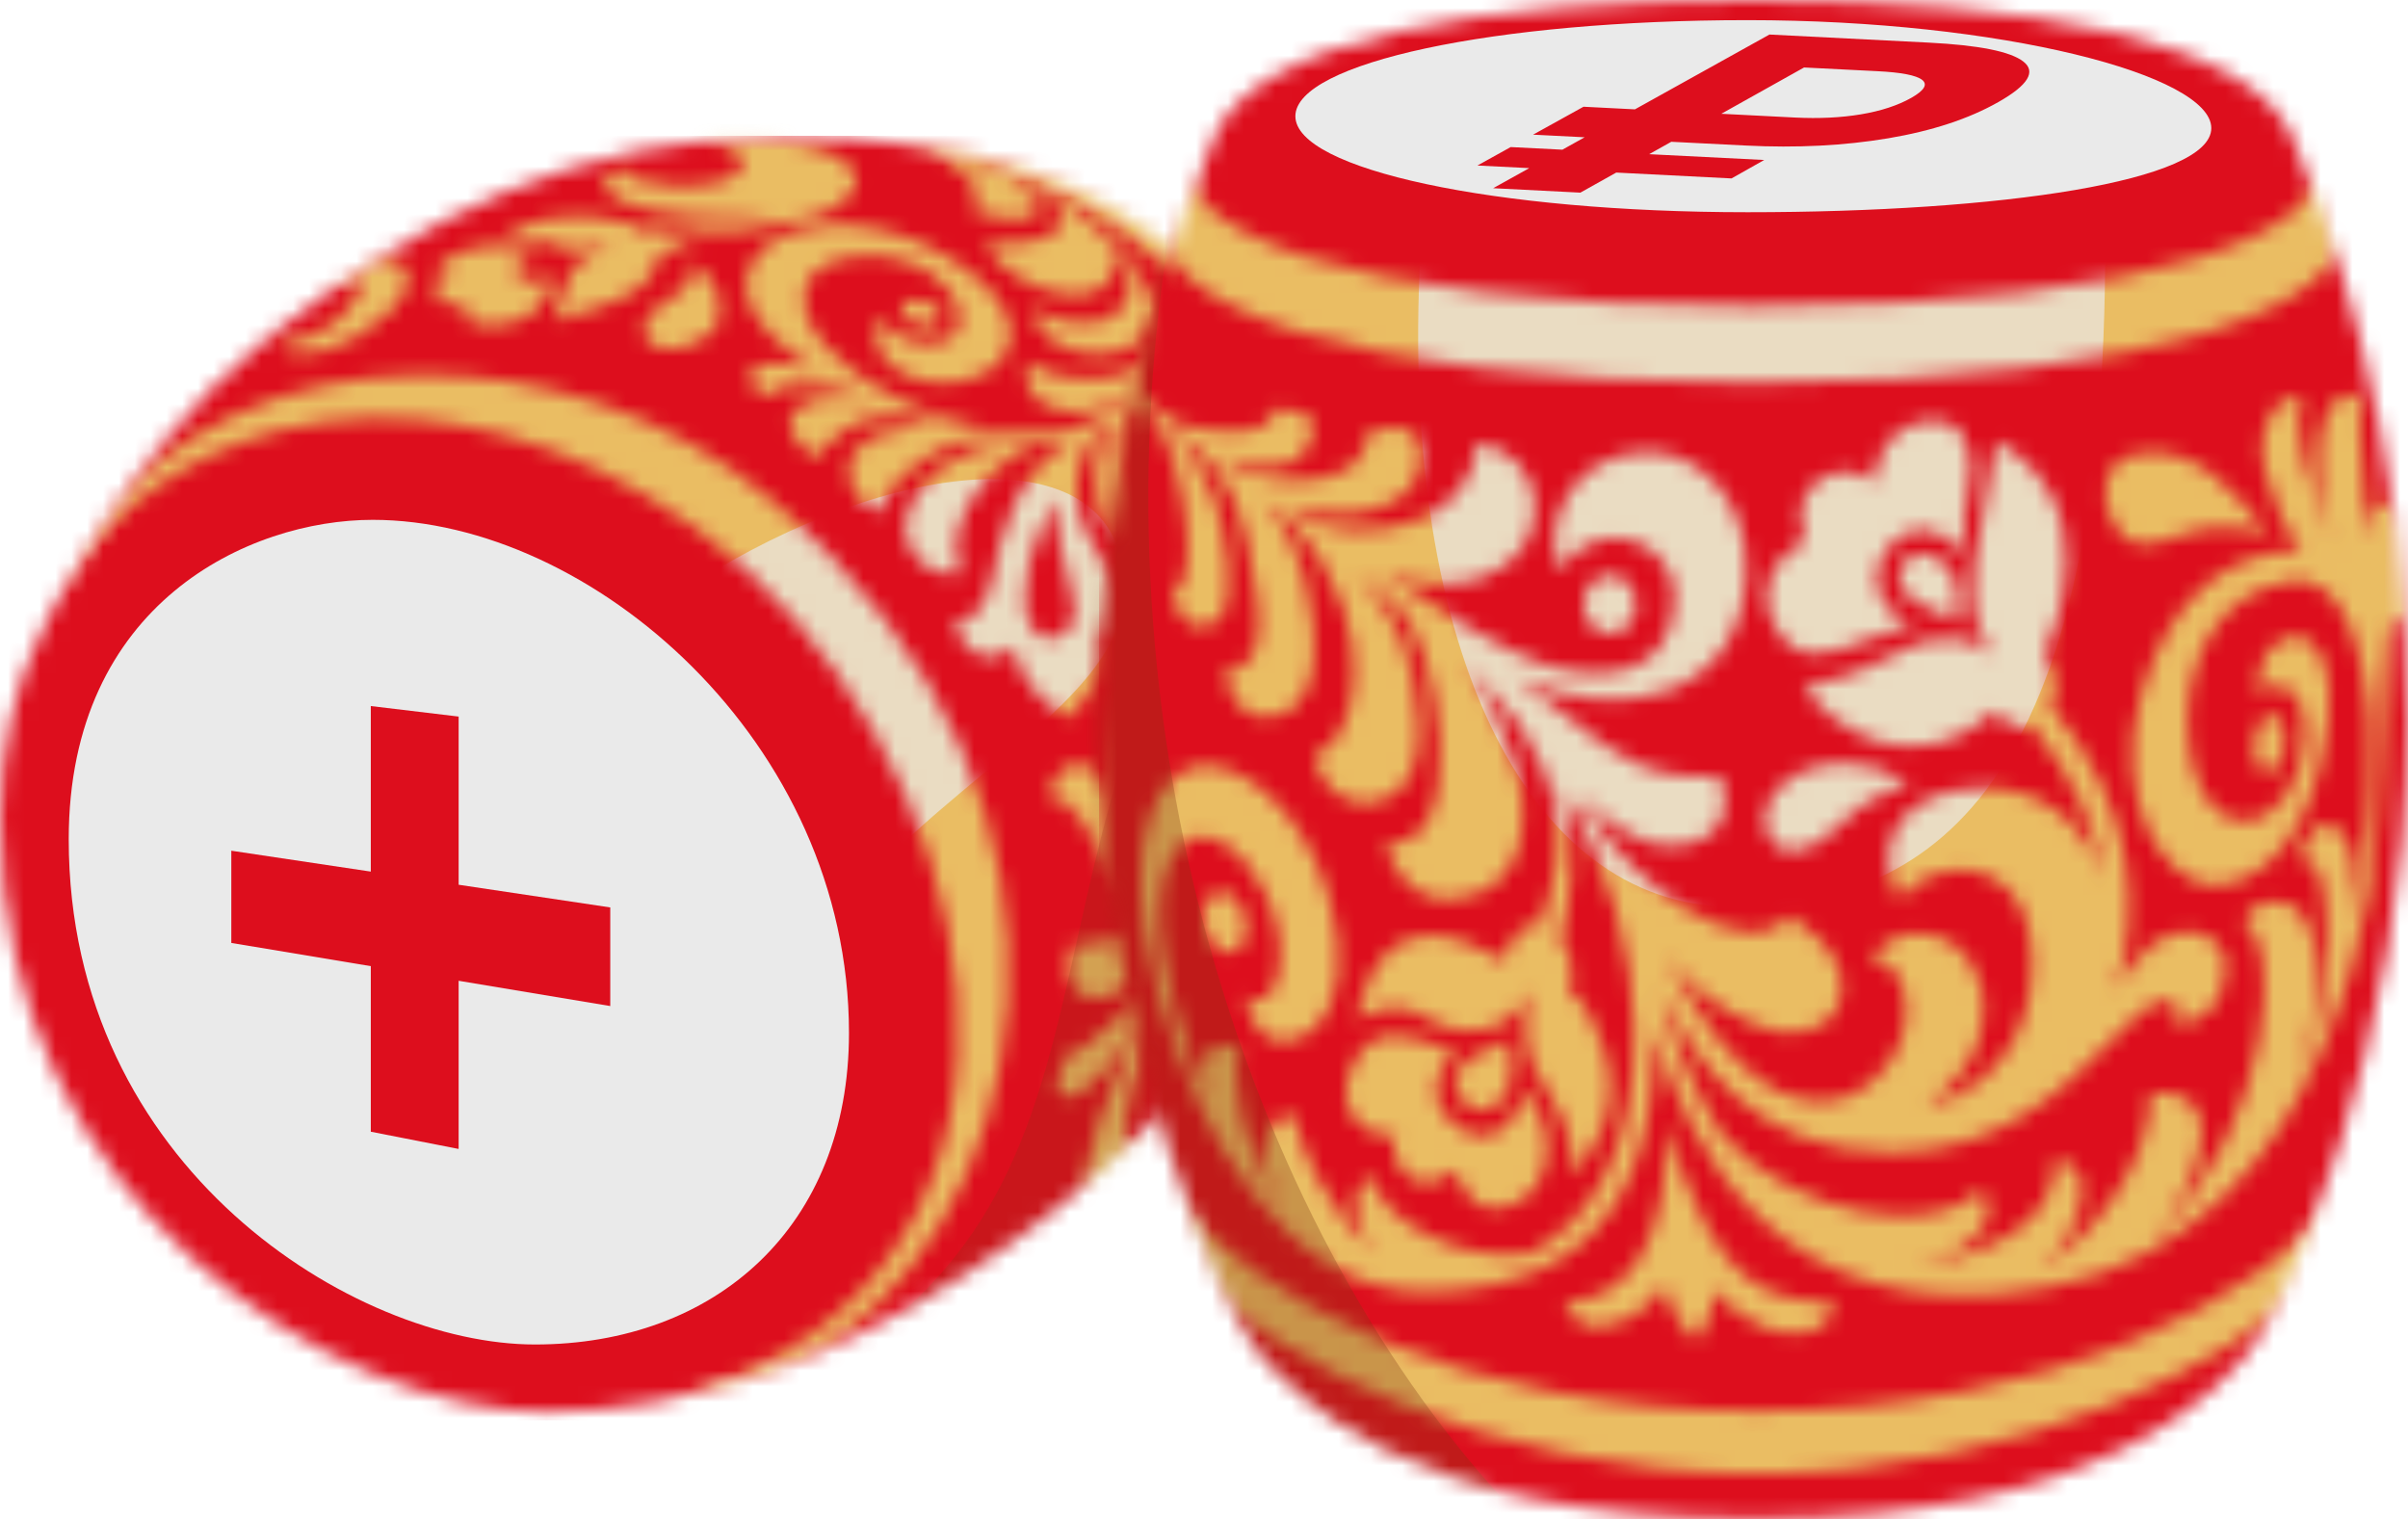 <svg width="152" height="96" viewBox="0 0 152 96" fill="none" xmlns="http://www.w3.org/2000/svg">
<mask id="mask0_356_33452" style="mask-type:alpha" maskUnits="userSpaceOnUse" x="0" y="8" width="87" height="82">
<path d="M83.619 28.595C75.483 11.017 61.589 8.622 49.133 8.622C36.678 8.622 26.407 13.714 17.088 21.147C7.77 28.584 2.627 39.849 2.627 39.849L2.631 39.853C0.999 43.041 0 46.963 0 51.731C0 76.046 21.167 89.117 34.511 89.117C52.393 89.117 71.558 75.403 80.104 61.467C84.398 54.461 91.058 44.668 83.619 28.595Z" fill="#DD0E1D"/>
</mask>
<g mask="url(#mask0_356_33452)">
<rect y="8.573" width="87.305" height="81.069" fill="#DD0E1D"/>
<mask id="mask1_356_33452" style="mask-type:alpha" maskUnits="userSpaceOnUse" x="3" y="8" width="92" height="81">
<path fill-rule="evenodd" clip-rule="evenodd" d="M94.756 40.772L85.653 50.593C85.951 45.9 85.618 41.349 84.695 37.079C84.649 37.305 83.73 37.346 83.73 37.346C83.795 36.104 83.083 31.867 79.425 32.782C78.314 33.062 77.258 33.623 76.266 34.567C76.974 34.133 77.797 33.942 78.659 34.028C80.122 34.172 81.053 36.122 79.619 37.346C78.512 35.066 75.828 35.231 74.422 36.908C74.221 37.239 74.023 37.594 73.829 37.971C74.214 37.515 74.685 37.16 75.281 36.934C77.718 36.003 81.071 38.068 79.817 41.975C78.411 37.964 72.83 40.374 71.709 44.13C71.246 46.148 70.886 48.389 70.681 50.662C71.184 46.615 72.723 43.275 76.561 42.438C79.773 41.738 80.729 45.534 80.115 47.588C76.615 44.546 70.839 50.292 70.505 56.127V56.128C70.505 56.199 70.505 56.267 70.509 56.336C70.376 56.059 70.264 55.743 70.175 55.395V55.402C69.352 53.175 67.343 49.656 66.254 50.497C66.254 48.313 68.953 46.812 69.923 50.306C70.218 46.583 71.271 42.137 72.64 38.693C73.456 36.646 74.559 35.217 75.623 34.053C77.578 31.087 76.636 29.647 75.723 29.152C76.377 28.028 77.38 28.229 77.768 28.75C78.289 29.45 78.282 30.789 77.459 32.136C78.25 31.281 78.853 30.47 79.029 29.464C79.421 27.256 77.552 26.229 77.013 26.821C76.111 25.902 76.981 24.929 78.178 25.008C79.367 25.087 80.514 26.322 80.693 27.381C81.013 29.27 80.316 30.61 79.062 32.086C82.317 31.238 83.385 33.958 84.106 35.793C84.315 36.325 84.495 36.782 84.691 37.058C81.522 22.43 71.427 11.097 56.03 8.568C67.803 8.995 84.079 14.888 94.756 40.772ZM5.966 33.36C15.309 20.53 36.149 20.971 48.544 31.428C71.508 50.802 65.431 78.7 49.593 86.439C46.571 87.915 45.82 88.137 42.359 88.457C70.358 80.086 61.934 46.309 43.865 33.299C28.171 22.002 10.767 25.413 3.619 37.508C4.312 35.967 5.035 34.639 5.966 33.36ZM59.415 20.016C59.508 19.549 58.941 19.157 58.38 19C57.823 18.841 57.079 18.888 56.939 19.362C56.799 19.836 57.252 20.292 57.959 20.5C58.671 20.712 59.322 20.483 59.415 20.016ZM71.716 37.382C72.201 40.258 70.203 40.248 69.319 39.461C69.776 42.007 69.366 43.451 67.397 45.332C64.737 43.81 64.08 41.59 64.037 40.757C62.728 42.179 60.655 41.379 60.252 39.116C61.334 39.515 62.326 38.14 62.667 36.394L62.689 36.281C63.015 34.609 64.006 29.516 67.716 27.805C67.044 27.941 66.304 28.02 65.492 28.027H65.499C63.458 28.491 59.135 32.613 60.673 36.193C59.358 36.484 57.629 35.712 57.212 33.942C56.698 31.755 59.383 28.146 63.907 27.959C63.397 27.909 62.861 27.834 62.301 27.733C62.304 27.735 62.307 27.736 62.31 27.736C62.312 27.737 62.315 27.738 62.319 27.74C59.684 27.137 55.189 31.119 55.731 32.344C54.129 32.089 53.478 30.39 53.593 29.457C53.823 27.6 56.637 26.692 59.444 27.018C59.221 26.95 58.995 26.878 58.764 26.799C58.355 26.659 57.963 26.519 57.579 26.375C53.963 25.589 51.631 28.455 51.717 28.878C50.549 28.509 49.09 26.824 50.402 25.704C51.167 25.05 53.316 24.946 54.847 25.241C54.635 25.144 54.431 25.043 54.226 24.943L54.229 24.946C52.569 24.311 49.212 23.826 48.569 24.997C47.214 24.774 46.797 23.259 48.12 23.007C49.309 22.781 50.672 23.126 51.538 23.42C47.649 20.881 46.495 18.662 47.387 16.737C48.699 13.9 54.714 13.003 59.932 16.267C65.15 19.527 64.346 22.562 61.877 23.693C58.114 25.42 53.83 22.407 55.746 19.919C56.17 22.117 61.402 22.53 60.5 19.56C59.196 15.261 51.52 15.186 50.826 18.256C49.784 22.864 61.345 28.986 67.997 26.936C69.661 26.422 70.994 25.539 71.835 24.401C70.559 25.679 68.385 26.218 66.99 25.909C64.978 25.467 64.457 24.092 64.921 22.763C65.948 24.181 72.55 24.792 72.83 21.485C72.841 20.835 72.726 20.149 72.475 19.441C72.816 21.039 71.81 22.206 69.783 22.328C66.516 22.53 65.035 20.382 65.183 19.405C65.812 20.027 68.083 20.73 69.826 20.17C70.969 19.804 71.763 18.073 71.03 16.921C70.609 16.389 70.182 15.904 69.751 15.455C70.548 16.526 70.534 17.477 69.506 18.195C67.612 19.517 63.005 17.527 62.218 15.305C66.3 15.671 68.302 14.181 66.114 12.568C65.37 12.127 64.604 11.739 63.814 11.383C64.856 12.076 65.528 12.777 65.528 13.19C65.528 14.141 62.653 14.005 61.118 13.053C62.904 12.403 60.166 10.058 58.481 9.376L58.384 9.341C57.93 9.18 57.466 9.015 56.993 8.844C58.096 9.107 59.12 9.39 60.087 9.692C60.475 9.8 60.856 9.925 61.226 10.065C71.993 13.789 73.894 19.93 73.43 22.864C73.434 22.856 73.438 22.849 73.441 22.846C73.407 23.309 73.337 23.803 73.263 24.315C73.018 26.043 72.742 27.981 73.704 29.676C71.501 30.965 70.836 27.736 71.673 25.887V25.884C71.493 26.049 71.299 26.207 71.095 26.361H71.098C69.876 27.435 71.224 31.705 73.592 32.308C73.405 34.211 71.429 34.513 70.48 33.841C68.978 32.778 68.615 28.573 70.203 26.929C69.949 27.064 69.677 27.193 69.391 27.308C68.128 28.094 67.29 31.229 68.716 33.866C70.142 36.506 70.85 36.947 71.716 37.382ZM66.915 31.32C66.236 32.038 64.64 34.987 64.683 37.964C64.701 39.371 65.531 40.621 66.595 40.291C67.487 40.014 68.184 39.163 67.663 37.522C67.141 35.881 66.308 32.24 66.915 31.32ZM37.956 15.808C38.217 15.713 38.468 15.622 38.694 15.495C37.001 15.89 35.66 15.797 35.028 15.448C34.392 15.093 33.864 14.892 31.743 14.738C35.941 12.648 40.246 14.055 40.71 14.598L40.855 14.574C41.651 14.447 42.138 14.369 42.708 14.691C43.038 14.666 46.301 14.149 48.864 13.682C45.4 13.983 41.148 13.542 39.43 12.798C37.483 11.958 37.986 10.838 39.43 10.59C39.082 11.771 45.378 12.324 46.672 10.791C47.466 9.85 45.669 8.561 42.984 8.723C44.9 8.389 52.655 8.618 53.805 10.723L53.816 10.734C54.696 11.933 52.961 13.276 51.074 13.764C50.154 14.004 47.964 14.381 46.101 14.701C44.639 14.953 43.378 15.17 43.092 15.258C43.06 15.567 42.503 15.876 41.605 16.016C41.374 18.487 38.071 19.384 35.977 19.952C35.527 20.074 35.133 20.181 34.837 20.286C35.078 20.144 35.171 19.768 35.298 19.247C35.423 18.734 35.583 18.082 35.952 17.377C36.492 16.34 37.26 16.061 37.956 15.808ZM28.563 17.675C28.171 17.8 27.154 18.303 27.474 18.846C27.794 19.388 28.671 19.298 29.634 18.975C28.879 19.589 29.098 20.203 30.238 20.476C31.229 20.713 33.03 20.372 33.741 19.625C34.572 18.757 34.682 18.368 34.911 17.559L34.942 17.452C34.007 18.091 32.678 17.639 32.52 17.165C32.325 16.587 33.213 16.023 34.464 15.872C34.227 15.775 33.565 15.563 32.502 15.456C30.802 15.283 28.387 15.729 27.438 17.125C27.23 17.441 27.923 17.689 28.563 17.675ZM42.34 18.819C42.542 18.682 42.731 18.553 42.888 18.433C43.739 17.772 43.807 17.226 43.452 16.526C45.637 17.65 45.921 19.959 44.929 20.946C43.779 22.095 41.684 22.393 40.983 21.596C39.964 20.437 41.312 19.519 42.34 18.819ZM20.822 22.034C22.903 21.46 27.169 18.264 25.307 16.659C24.502 15.966 22.073 16.098 18.084 19.122C19.852 17.973 22.709 16.547 22.809 17.844C22.874 18.684 21.041 21.406 17.677 21.661C17.764 22.153 18.5 22.677 20.822 22.034ZM74.394 55.85C72.629 55.76 72.906 53.412 74.394 52.173C76.04 53.383 79.062 52.586 80.251 51.677C80.231 52.265 80.225 52.392 80.221 52.519C80.218 52.611 80.216 52.703 80.208 52.97C80.205 53.022 80.205 53.08 80.204 53.144C80.204 53.222 80.203 53.308 80.198 53.401C78.57 54.949 75.756 58.357 73.93 62.35C72.101 66.339 70.182 71.421 71.328 72.408C72.475 73.396 75.914 69.263 76.934 66.889C77.955 64.515 77.678 63.837 77.15 63.743C76.622 63.65 74.394 65.198 74.455 68.045C73.56 67.708 73.438 66.257 74.491 64.257C75.763 61.843 77.879 59.98 78.947 60.96C80.208 62.124 78.048 67.693 74.951 71.291C71.856 74.889 69.402 76.383 68.748 75.313C67.853 73.848 70.149 68.544 72.119 64.336C70.419 66.943 68.787 68.864 67.752 69.155C66.157 69.604 66.764 67.585 67.522 66.44C68.6 66.512 71.943 62.993 73.793 60.895C73.987 60.54 74.185 60.192 74.394 59.854C72.295 61.858 69.955 63.33 68.629 62.921C67.806 62.669 66.865 61.316 67.799 59.563C68.971 60.188 74.591 57.732 77.79 55.405C78.307 54.841 78.803 54.335 79.263 53.882C77.707 55.268 76.237 55.944 74.394 55.85Z" fill="#EABD63"/>
</mask>
<g mask="url(#mask1_356_33452)">
<rect x="3.118" y="7.795" width="91.982" height="81.069" fill="#EABD63"/>
<path opacity="0.7" d="M54.488 55.711C51.343 46.151 48.188 40.693 41.691 38.255C53.604 29.791 68.256 27.047 70.656 34.861C73.06 42.679 62.534 47.135 54.488 55.711Z" fill="#EAEAEA"/>
</g>
<path opacity="0.21" d="M52.792 85.965C73.492 72.728 61.909 51.685 82.555 25.999C95.55 45.634 85.696 85.225 52.792 85.965Z" fill="#7C3813"/>
<path d="M23.528 32.811C37.274 32.811 53.59 46.798 53.59 65.201C53.59 77.436 45.151 84.862 33.77 84.862C22.389 84.862 4.338 73.712 4.338 52.974C4.338 38.075 15.723 32.811 23.528 32.811Z" fill="#EAEAEA"/>
<path d="M38.521 63.5L28.951 61.905V72.52L23.406 71.432V60.982L14.601 59.517V53.696L23.406 55.014V44.565L28.951 45.229V55.844L38.521 57.276V63.5Z" fill="#DD0E1D"/>
</g>
<mask id="mask2_356_33452" style="mask-type:alpha" maskUnits="userSpaceOnUse" x="69" y="0" width="83" height="96">
<path d="M141.826 85.487C143.893 83.225 152 65.708 152 45.666C152 26.351 146.369 12.533 144.665 8.568C142.063 2.51 128.008 0 110.676 0C93.343 0 79.288 2.51 76.683 8.572C74.979 12.536 69.348 26.354 69.348 45.67C69.348 65.711 77.456 83.225 79.522 85.49C81.588 87.753 88.287 95.879 110.672 95.879C133.058 95.879 139.76 87.753 141.826 85.487Z" fill="#DD0E1D"/>
</mask>
<g mask="url(#mask2_356_33452)">
<rect x="69.377" width="82.628" height="95.879" fill="#DD0E1D"/>
<mask id="mask3_356_33452" style="mask-type:alpha" maskUnits="userSpaceOnUse" x="70" y="9" width="82" height="85">
<path fill-rule="evenodd" clip-rule="evenodd" d="M110.676 24.15C137.104 24.15 148.453 18.885 147.756 14.361C147.152 12.529 146.092 9.915 146.092 9.915C147.695 14.188 137.032 19.32 110.672 19.32C84.312 19.32 73.65 14.188 75.252 9.915C75.252 9.915 74.192 12.529 73.589 14.361C72.899 18.889 84.248 24.15 110.676 24.15ZM151.741 33.468C151.22 31.734 150.318 31.094 149.822 32.222C149.664 32.578 149.56 33.217 149.488 34.043C149.41 32.914 149.313 31.807 149.223 30.781C148.988 28.109 148.803 25.999 149.143 25.561C148.431 24.124 146.505 25.072 146.405 28.62C146.324 31.43 146.63 32.294 147.139 33.73C147.223 33.968 147.313 34.222 147.407 34.502C145.844 31.087 144.439 26.422 145.445 25.309C144.245 24.239 142.142 26.871 142.98 29.715C143.407 31.159 144.051 33.245 145.265 34.732C140.834 34.75 137 37.454 135.131 43.911C133.262 50.364 136.597 55.75 139.634 55.872C142.671 55.994 146.131 52.741 146.969 45.501C147.342 42.262 146.394 40.524 145.29 40.208C144.176 39.889 142.304 40.998 142.577 43.918C143.267 42.779 145.74 42.916 145.459 46.726C145.255 49.502 143.695 51.674 141.805 51.829C140.461 51.936 138.581 50.64 138.179 46.906C137.643 41.936 139.925 37.4 144.529 36.689C148.4 36.092 149.191 42.326 149.519 44.908L149.545 45.114C149.571 45.832 149.592 46.449 149.599 46.909C149.648 49.439 149.562 50.601 149.493 51.54V51.54L149.493 51.541L149.492 51.548L149.492 51.55C149.479 51.728 149.466 51.899 149.456 52.069L149.455 52.082C149.43 52.473 149.263 55.135 148.442 58.702C148.956 55.387 148.492 53.136 147.713 52.439C146.268 51.161 145.075 53.419 145.265 54.49C146.911 52.985 147.831 60.835 145.395 67.435C145.323 67.582 145.247 67.73 145.172 67.873C145.88 65.805 146.015 64.062 146.091 63.076L146.103 62.932C146.354 59.646 145.937 57.725 144.435 57.064C143.282 56.558 141.912 57.201 141.607 58.282C144.097 59.093 143.508 70.958 136.152 77.957C136.101 77.989 136.051 78.018 135.997 78.046C136.827 77.192 137.582 76.079 138.193 74.617C140.601 68.839 136.878 68.875 135.76 69.026C135.76 73.35 132.022 78.319 128.519 80.262C131.128 78.556 132.953 73.252 129.672 73.234C129.974 77.271 124.99 79.512 120.562 79.864C123.883 79.411 126.711 77.217 125.022 75.044C122.56 78.118 113.436 77.009 108.71 71.662C106.547 68.254 105.325 64.717 104.696 62.526C104.779 62.67 104.863 62.818 104.949 62.968C107.202 66.907 110.54 72.743 119.434 72.743C126.312 72.743 130.333 68.661 133.137 65.815L133.137 65.815C134.503 64.428 135.58 63.335 136.558 63.151C137.568 62.961 137.74 64.232 137.273 64.785C139.576 64.43 140.755 62.623 140.461 60.566C140.277 59.284 138.24 57.883 135.832 59.646C135.232 60.088 134.035 61.435 133.525 62.447C135.228 57.492 134.786 50.974 129.431 44.532C129.852 43.695 130.075 42.977 129.072 41.214C129.798 39.727 132.978 31.744 126.007 27.834C125.672 29.981 125.241 32.34 124.907 33.992C124.586 35.58 123.903 39.2 125.93 41.386C124.875 40.454 122.663 39.677 120.099 41.049C117.096 42.652 115.269 43.049 114.257 43.27L114.257 43.27C114.104 43.303 113.97 43.332 113.853 43.361C115.412 45.562 120.426 49.749 125.949 44.848C126.621 45.728 127.405 46.334 128.184 45.674C131.049 49.222 132.382 52.504 132.781 55.545C131.62 51.656 128.271 49.078 123.671 49.846C119.617 50.522 118.197 53.689 119.901 56.773C122.089 54.005 127.167 54.03 128.084 58.781C128.971 63.37 126.937 68.516 121.655 69.852C122.589 69.188 124.238 67.421 124.709 66.157C126.945 60.163 121.062 56.569 117.993 60.605C120.221 60.329 121.381 64.487 119.067 67.32C116.753 70.153 114.212 69.773 112.049 68.818C109.249 67.245 107.183 64.114 105.163 60.357C106.622 62.207 108.455 63.718 110.956 64.76C115.764 66.76 119.046 61.693 113.019 57.804C109.907 61.201 102.938 55.33 100.937 52.181C100.588 51.534 100.225 50.888 99.855 50.245C101.382 52.001 103.646 53.229 104.811 53.355C107.42 53.631 109.698 52.281 108.581 49.031C103.913 49.249 101.911 47.632 99.094 45.357C98.094 44.549 96.991 43.658 95.629 42.736C102.41 45.907 109.86 43.914 110.223 36.337C110.464 31.328 106.805 27.895 102.924 28.609C99.14 29.306 97.372 32.976 98.421 35.978C101.088 32.136 105.903 34.294 105.716 37.899C105.451 43.095 100.545 42.966 97.379 41.907C95.004 41.113 91.291 38.865 87.245 36.118C89.66 37.102 91.859 37.023 93.455 36.488C98.425 34.825 97.728 28.484 93.178 27.952C93.059 33.263 86.026 34.366 82.54 32.822C82.333 32.673 82.126 32.524 81.919 32.374L81.919 32.374L81.919 32.374L81.918 32.374L81.918 32.373L81.918 32.373L81.918 32.373L81.917 32.373L81.917 32.373C81.709 32.223 81.502 32.073 81.293 31.924C84.948 33.12 89.829 32.297 89.71 28.631C89.642 26.559 87.331 26.832 86.328 27.363C86.152 31.023 80.614 30.552 78.393 29.802L77.914 29.446L77.912 29.445C77.615 29.225 77.32 29.006 77.028 28.789C78.785 29.626 81.427 29.899 82.372 28.484C83.576 26.677 82.727 25.712 80.305 25.83C80.776 27.719 75.831 27.421 74.164 26.652C73.698 26.304 73.246 25.965 72.809 25.637L72.808 25.637L72.807 25.636L72.807 25.636L72.807 25.635C71.95 24.993 71.15 24.393 70.422 23.851C70.358 24.16 70.311 24.397 70.311 24.397C70.311 24.397 70.369 24.44 70.466 24.516C70.563 24.649 70.724 24.749 70.929 24.864C71.191 25.061 71.534 25.321 71.949 25.635L72.464 26.024C73.279 26.94 74.149 28.588 74.713 31.849C75.238 34.883 74.9 37.386 74.099 37.16C73.833 38.061 74.843 39.512 75.565 39.54C77.782 39.763 77.955 36.912 77.093 33.073C76.571 30.771 75.508 28.717 73.578 26.864C74.203 27.34 74.909 27.879 75.68 28.47L75.681 28.47L75.867 28.613C77.412 30.218 78.627 31.838 79.389 38.021C79.896 42.133 77.941 42.428 77.477 42.036C77.225 43.483 78.239 45.11 79.533 45.257C80.826 45.404 83.493 44.762 82.85 39.318C82.415 35.633 81.38 33.375 79.676 31.55C80.183 31.945 80.705 32.351 81.24 32.767L81.245 32.77L81.653 33.087C87.866 40.172 85.146 47.52 82.99 47.534C83.356 51.829 89.951 52.295 89.541 45.634C89.279 41.397 88.147 38.668 85.531 36.125C86.357 36.779 87.202 37.447 88.057 38.126C90.925 40.334 92.894 53.983 87.521 53.161C87.651 54.791 89.311 56.992 91.776 56.759C96.509 56.314 96.66 51.33 95.589 48.151C94.899 46.108 94.044 43.846 92.197 41.656C93.595 42.995 94.835 44.37 95.931 45.771C97.814 48.608 99.51 52.823 97.163 58.44C97.083 58.44 97 58.432 96.916 58.424C96.349 58.369 95.703 58.306 94.946 60.627C94.812 60.571 94.623 60.47 94.388 60.345C92.433 59.306 87.359 56.609 85.552 64.383C87.381 63.385 88.682 63.288 90.321 64.383C91.96 65.478 95.564 65.514 96.481 62.469C96.464 62.892 96.431 63.281 96.4 63.651C96.259 65.325 96.152 66.603 97.692 68.9C99.499 71.597 99.236 73.208 99.085 74.132L99.068 74.24C100.754 72.624 102.518 69.69 101.167 65.981C99.819 62.271 99.039 62.767 99.039 62.767C99.377 61.101 99.233 60.39 98.511 59.341L98.524 59.287C98.91 57.686 99.851 53.787 98.529 49.541C101.72 54.877 103.039 60.289 103.147 64.878C103.323 72.355 100.516 77.012 96.596 79.117C91.766 79.802 86.932 76.693 86.662 74.333C85.25 74.596 85.322 76.66 86.181 78.147C86.357 78.452 86.573 78.747 86.824 79.03C83.852 76.578 81.768 71.96 81.768 70.48C80.643 70.161 79.906 71.184 79.802 72.452C79.716 73.511 80.147 74.915 80.927 76.176L80.922 76.171L80.918 76.167L80.911 76.161C80.905 76.157 80.9 76.152 80.895 76.147C78.102 72.276 77.657 67.062 78.275 66.609C78.303 66.053 76.399 65.277 76.093 67.076C75.986 67.704 76.047 68.595 76.367 69.651C76.362 69.638 76.357 69.626 76.351 69.615C76.348 69.608 76.344 69.6 76.341 69.593C69.873 54.482 74.99 49.732 78.857 54.727C82.253 59.115 80.593 64.638 78.677 62.831C79.166 67.819 85.3 66.228 84.431 59.316C83.54 52.206 78.979 48.302 76.065 48.302C73.15 48.302 70.53 52.892 72.924 62.07C75.321 71.249 81.143 81.537 89.879 81.537C95.262 81.537 104.61 80.068 104.433 65.112C106.442 72.071 112.196 84.406 129.201 81.282C147.9 77.845 149.995 54.195 150.131 51.854C150.164 51.3 150.207 50.345 150.259 49.201L150.26 49.196L150.26 49.195L150.26 49.194L150.26 49.194C150.428 45.505 150.686 39.859 150.943 39.35C151.281 38.682 151.989 39.278 152 39.752C151.946 37.616 151.741 33.468 151.741 33.468ZM120.382 37.551C119.915 37.102 119.782 36.24 120.07 35.705C121.094 33.806 124.702 35.741 123.333 39.329C123.216 39.042 122.7 38.813 122.102 38.547C121.507 38.282 120.83 37.981 120.382 37.551ZM111.517 52.429C112.243 54.411 114.291 53.951 116.02 52.17C117.522 50.622 118.909 49.98 120.533 49.391C115.042 46.231 110.59 49.893 111.517 52.429ZM136.802 34.065C134.297 34.959 133.528 33.486 133.086 32.276C132.572 30.865 132.91 28.998 134.998 28.628C138.649 27.974 141.37 31.321 143.167 33.741C140.518 32.941 139.102 33.242 136.802 34.065ZM123.822 27.396C123.063 25.895 118.639 26.096 118.277 30.47C116.559 28.707 112.545 30.398 113.96 34.068C111.959 35.249 110.676 37.397 112.218 39.831C113.613 42.03 115.58 41.268 117.964 40.343C118.816 40.013 119.722 39.662 120.674 39.419C118.862 38.711 117.604 36.524 119.225 34.538C120.842 32.553 123.225 33.738 123.944 34.948C123.832 33.144 124.045 32.001 124.218 31.07C124.451 29.822 124.612 28.957 123.822 27.396ZM95.183 65.636C95.733 67.213 95.334 68.721 94.845 69.353C94.109 70.308 92.998 70.305 92.333 69.504C91.622 68.649 91.773 67.73 92.528 67.012C92.865 66.688 93.449 66.448 94.009 66.217C94.463 66.031 94.902 65.85 95.183 65.636ZM85.441 67.116C83.752 70.452 86.857 72.071 88.132 71.623C87.464 72.887 89.031 76.129 91.891 73.874C92.47 75.813 93.692 76.847 95.683 75.946C97.674 75.045 98.683 71.608 96.164 68.814C95.909 70.772 94.008 72.919 91.701 70.872C89.394 68.825 91.557 66.635 91.895 66.333C91.544 66.302 91.087 66.139 90.572 65.955L90.572 65.955C88.94 65.373 86.724 64.583 85.441 67.116ZM105.026 81.142C104.613 81.8 104.06 82.388 103.323 82.891C101.842 83.897 99.589 84.385 98.755 82.238C102.874 82.001 105.224 78.481 105.256 71.045C108.322 81.782 111.855 82.033 115.793 82.252C115.488 84.389 113.091 84.496 111.391 83.807C110.079 83.275 109.059 82.468 108.246 81.426C108.243 82.478 107.912 83.498 107.057 84.669C105.914 83.538 105.314 82.367 105.026 81.142ZM143.163 48.687C143.954 48.647 144.202 47.635 144.241 46.963C144.281 46.288 144.108 45.121 143.407 45.125C142.707 45.128 142.308 46.292 142.254 46.974C142.203 47.653 142.372 48.726 143.163 48.687ZM103.273 38.151C103.273 39.173 102.533 40.001 101.62 40.001C100.707 40.001 99.966 39.173 99.966 38.151C99.966 37.13 100.707 36.302 101.62 36.302C102.533 36.302 103.273 37.13 103.273 38.151ZM77.56 56.415C76.826 56.041 76.129 56.548 76 57.539C75.871 58.533 76.363 59.643 77.096 60.013C77.829 60.386 78.526 59.88 78.656 58.889C78.785 57.898 78.293 56.788 77.56 56.415ZM73.934 75.321C79.008 81.983 92.265 89.057 110.906 89.057C129.546 89.057 142.804 81.983 147.871 75.321C147.486 76.1 147.062 77.152 146.653 78.165C146.161 79.385 145.691 80.55 145.337 81.121C141.938 85.451 127.832 93.032 110.902 93.032C93.972 93.032 79.867 85.451 76.467 81.121C76.119 80.555 75.655 79.405 75.167 78.197C74.754 77.174 74.324 76.109 73.934 75.321Z" fill="#EABD63"/>
</mask>
<g mask="url(#mask3_356_33452)">
<rect x="70.156" y="9.354" width="81.848" height="84.187" fill="#EABD63"/>
<path opacity="0.7" d="M89.731 14.781C88.064 40.442 96.265 57.223 109.335 57.223C122.406 57.223 133.334 49.15 132.874 13.395C120.461 17.959 100.567 18.12 89.731 14.781Z" fill="#EAEAEA"/>
</g>
<path opacity="0.3" d="M73.811 14.763C68.755 46.047 78.677 76.847 94.792 94.54C90.26 94.63 84.65 95.879 78.562 89.419C70.254 71.985 62.128 40.894 73.811 14.763Z" fill="#7C3813"/>
<path d="M139.584 8.087C139.584 11.434 126.344 13.395 110.309 13.395C94.274 13.395 81.768 10.68 81.768 7.333C81.768 3.986 94.274 1.271 110.309 1.271C126.344 1.271 139.584 4.74 139.584 8.087Z" fill="#EAEAEA"/>
<path d="M105.497 8.949L104.099 9.732L111.362 10.098L109.299 11.262L102.022 10.892L99.758 12.159L94.252 11.879L96.531 10.612L93.261 10.447L95.359 9.283L98.623 9.448L100.028 8.665L96.772 8.5L99.956 6.737L103.201 6.902L111.693 2.18L121.748 2.69C124.911 2.852 126.901 3.247 127.721 3.886C128.54 4.525 128.019 5.376 126.147 6.439C124.282 7.498 121.96 8.263 119.182 8.73C116.397 9.197 113.403 9.348 110.201 9.186L105.497 8.949ZM121.328 5.039C120.954 4.751 120.016 4.568 118.507 4.493L113.878 4.259L108.653 7.182L113.306 7.419C114.823 7.495 116.214 7.427 117.479 7.215C118.74 7.003 119.797 6.655 120.645 6.177C121.471 5.707 121.698 5.329 121.328 5.039Z" fill="#DD0E1D"/>
</g>
</svg>
